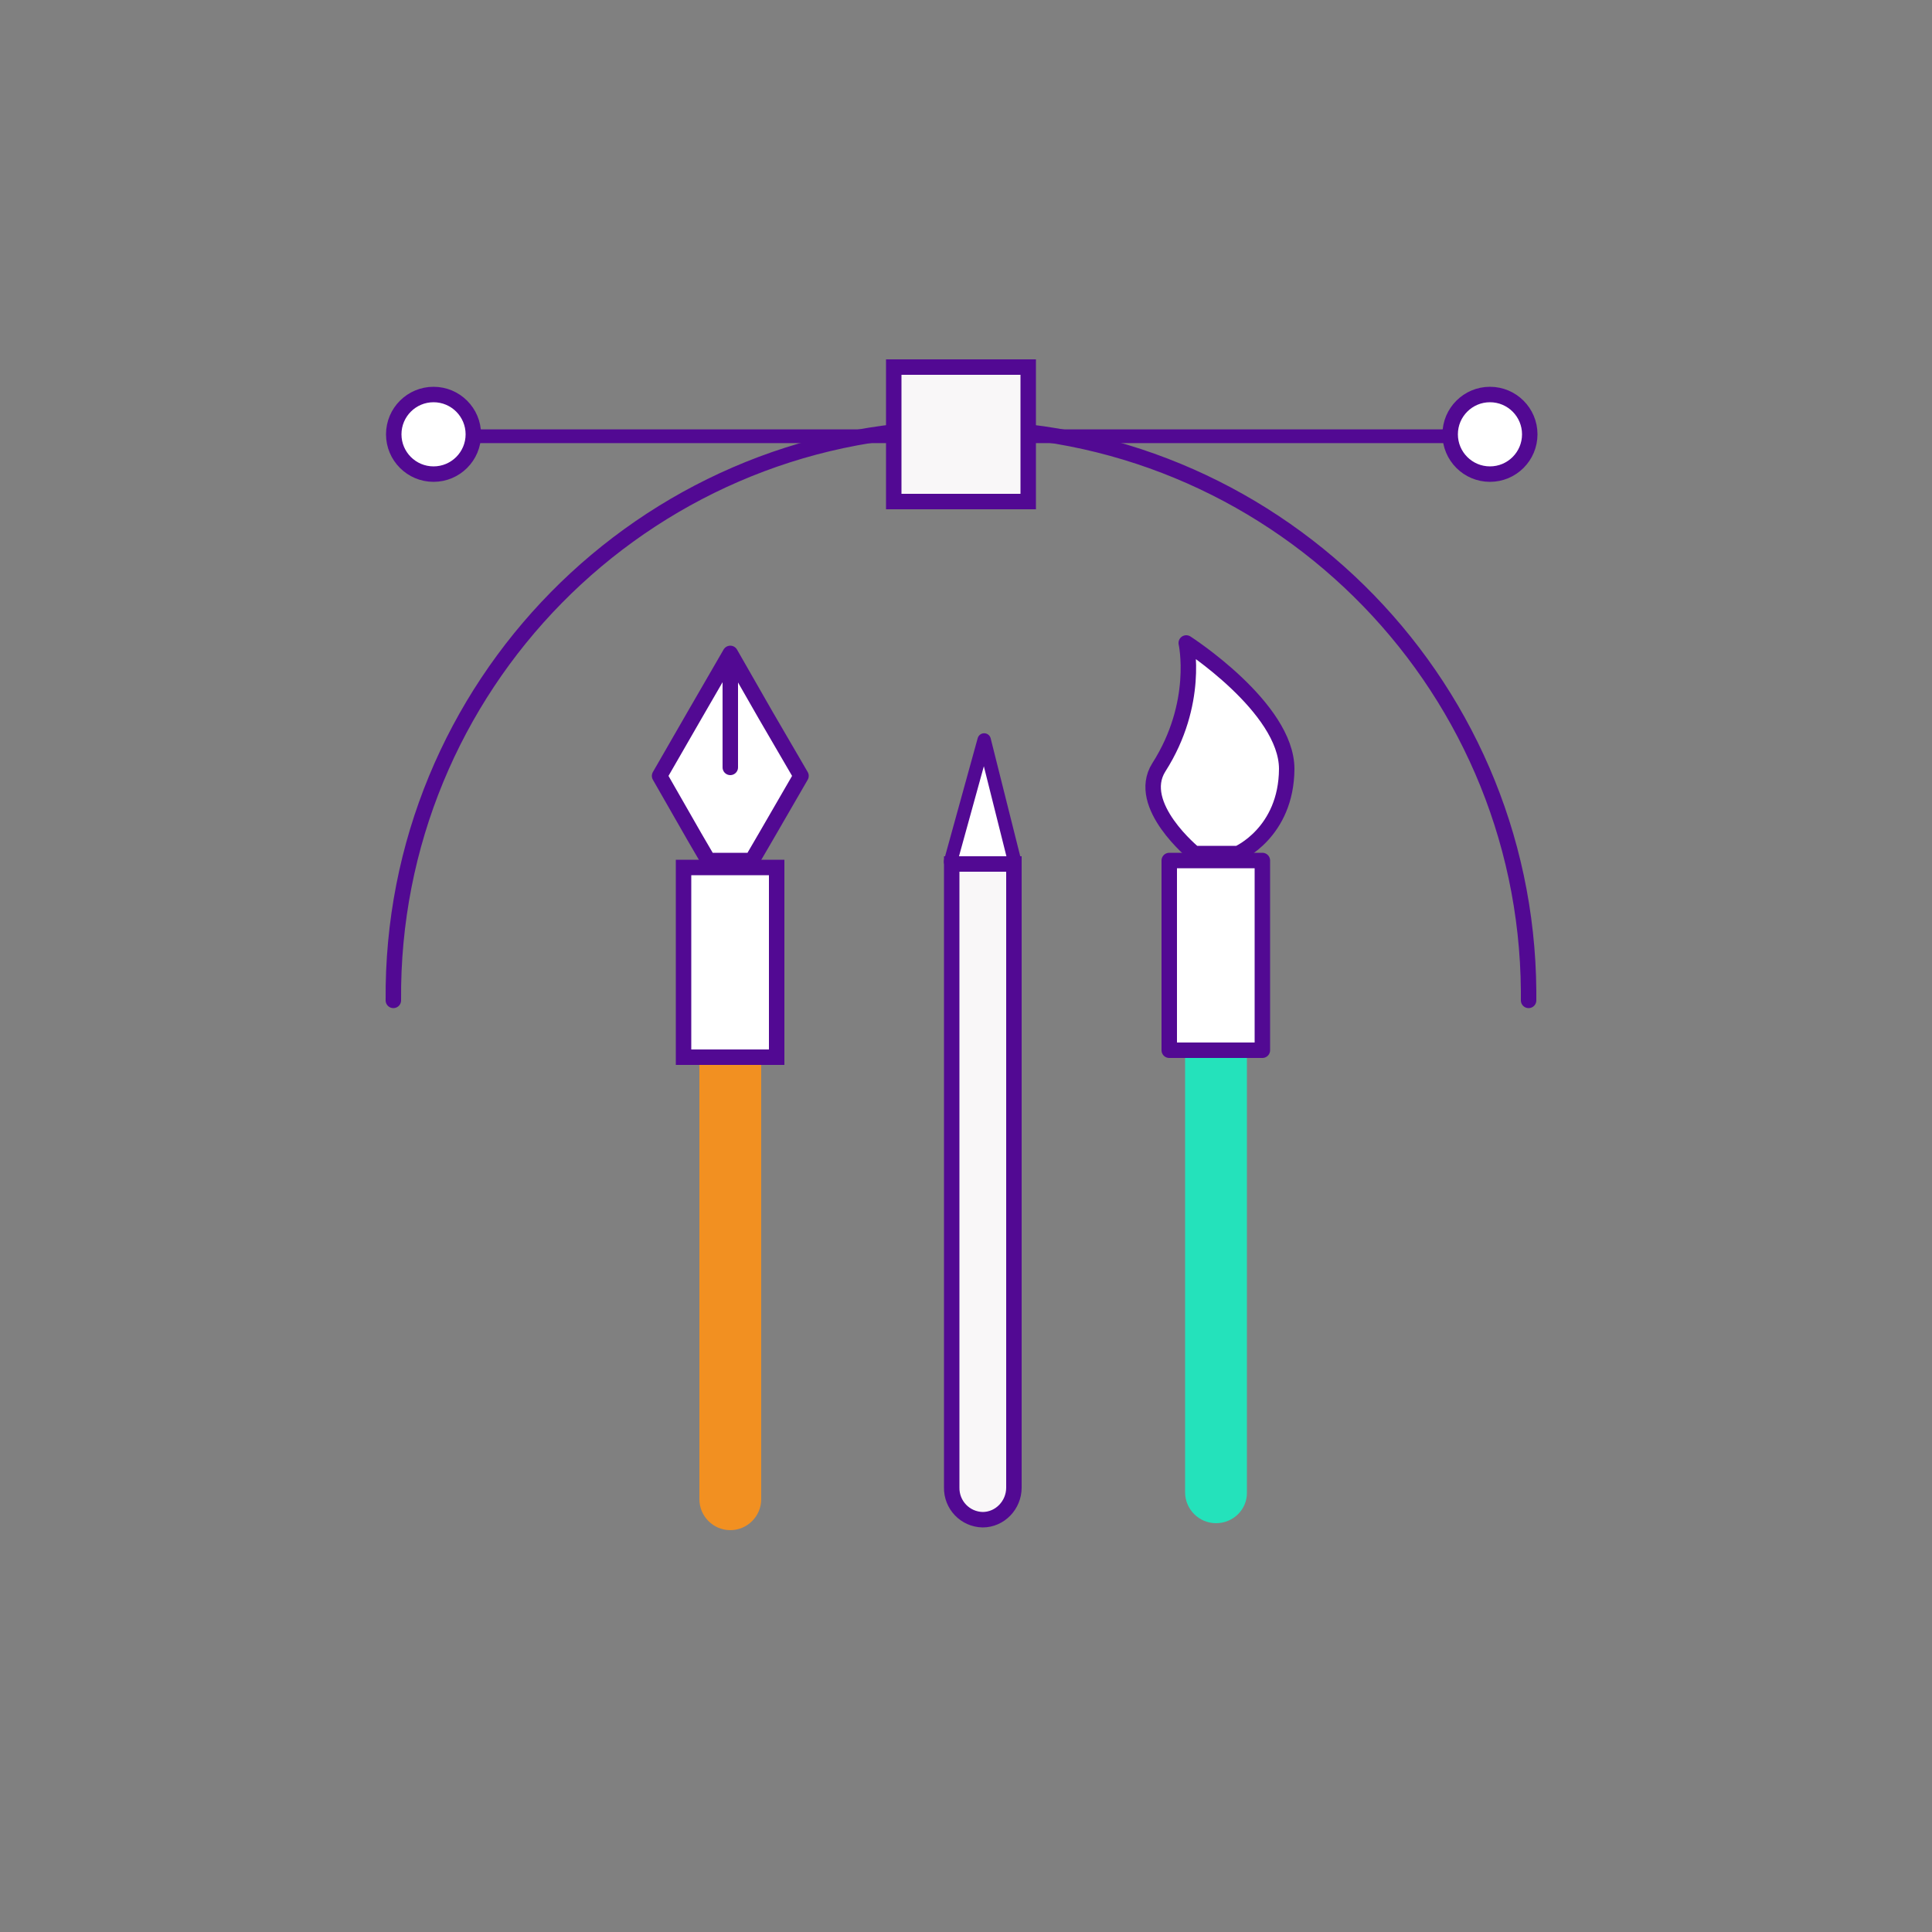 <?xml version="1.0" encoding="utf-8"?>
<!-- Generator: Adobe Illustrator 23.0.3, SVG Export Plug-In . SVG Version: 6.00 Build 0)  -->
<svg version="1.1" id="Layer_1" xmlns="http://www.w3.org/2000/svg" xmlns:xlink="http://www.w3.org/1999/xlink" x="0px" y="0px"
	 viewBox="0 0 500 500" style="enable-background:new 0 0 500 500;" xml:space="preserve">
<rect x="0" y="0" width="500" height="500" fill="#808080" stroke="none"/>
<style type="text/css">
	.st0{fill:none;stroke:#520993;stroke-width:4;stroke-linecap:round;stroke-miterlimit:10;}
	.st1{fill:none;stroke:#520993;stroke-width:3.57;stroke-linecap:round;stroke-miterlimit:10;}
	.st2{fill:#F9F7F8;stroke:#520993;stroke-width:4;stroke-linecap:round;stroke-miterlimit:10;}
	.st3{fill:#FFFFFF;stroke:#520993;stroke-width:4;stroke-linecap:round;stroke-miterlimit:10;}
	.st4{fill:#F29021;}
	.st5{fill:#FFFFFF;stroke:#520993;stroke-width:4;stroke-linecap:round;stroke-linejoin:round;}
	.st6{fill:none;stroke:#520993;stroke-width:4;stroke-linecap:round;stroke-linejoin:round;}
	.st7{fill:#24E2BB;}
	.st8{fill:#FFFFFF;stroke:#520993;stroke-width:3.47;stroke-linecap:round;stroke-linejoin:round;}
</style>
<title>design</title>
<path class="st0" d="M101.8,258.9c-0.7-81.1,64.6-147.5,145.7-148.1c81.1-0.7,147.5,64.6,148.1,145.7c0,0.8,0,1.6,0,2.4"/>
<line class="st1" x1="102" y1="112.9" x2="395.8" y2="112.9"/>
<rect x="231.3" y="95" class="st2" width="34.8" height="34.8"/>
<circle class="st3" cx="112.2" cy="112.4" r="10.3"/>
<circle class="st3" cx="385.6" cy="112.4" r="10.3"/>
<path class="st4" d="M189,231.7L189,231.7c4.4,0,8,3.6,8,8V388c0,4.4-3.6,8-8,8h0c-4.4,0-8-3.6-8-8V239.7
	C180.9,235.3,184.5,231.7,189,231.7z"/>
<polygon class="st5" points="198.1,185 189,169.1 179.8,185 170.7,200.8 179.8,216.7 183.3,222.7 194.6,222.7 198.1,216.7 
	207.3,200.8 "/>
<line class="st6" x1="189" y1="170.9" x2="189" y2="198.6"/>
<rect x="176.9" y="224.5" class="st3" width="24.1" height="49.1"/>
<path class="st7" d="M314.7,394.2L314.7,394.2c-4.4,0-8-3.6-8-8V237.9c0-4.4,3.6-8,8-8h0c4.4,0,8,3.6,8,8v148.3
	C322.8,390.6,319.2,394.2,314.7,394.2z"/>
<path class="st5" d="M307,166.4c0,0,26,16.7,26,32.6c-0.1,16.5-12.6,21.9-12.6,21.9h-11.3c0,0-15.4-12.5-9.2-22.3
	C310.5,182,307,166.4,307,166.4z"/>
<rect x="302.6" y="222.7" class="st5" width="24.1" height="49.1"/>
<polygon class="st8" points="254.7,191.5 246,223 250.4,230.6 252.1,233.4 257.4,233.4 259.1,230.6 262.6,223 "/>
<path class="st2" d="M254.3,393.3L254.3,393.3c-4.5-0.1-8.1-3.8-8-8.4V223.6h16.1V385C262.4,389.5,258.8,393.3,254.3,393.3
	C254.3,393.3,254.3,393.3,254.3,393.3z"/>
</svg>
